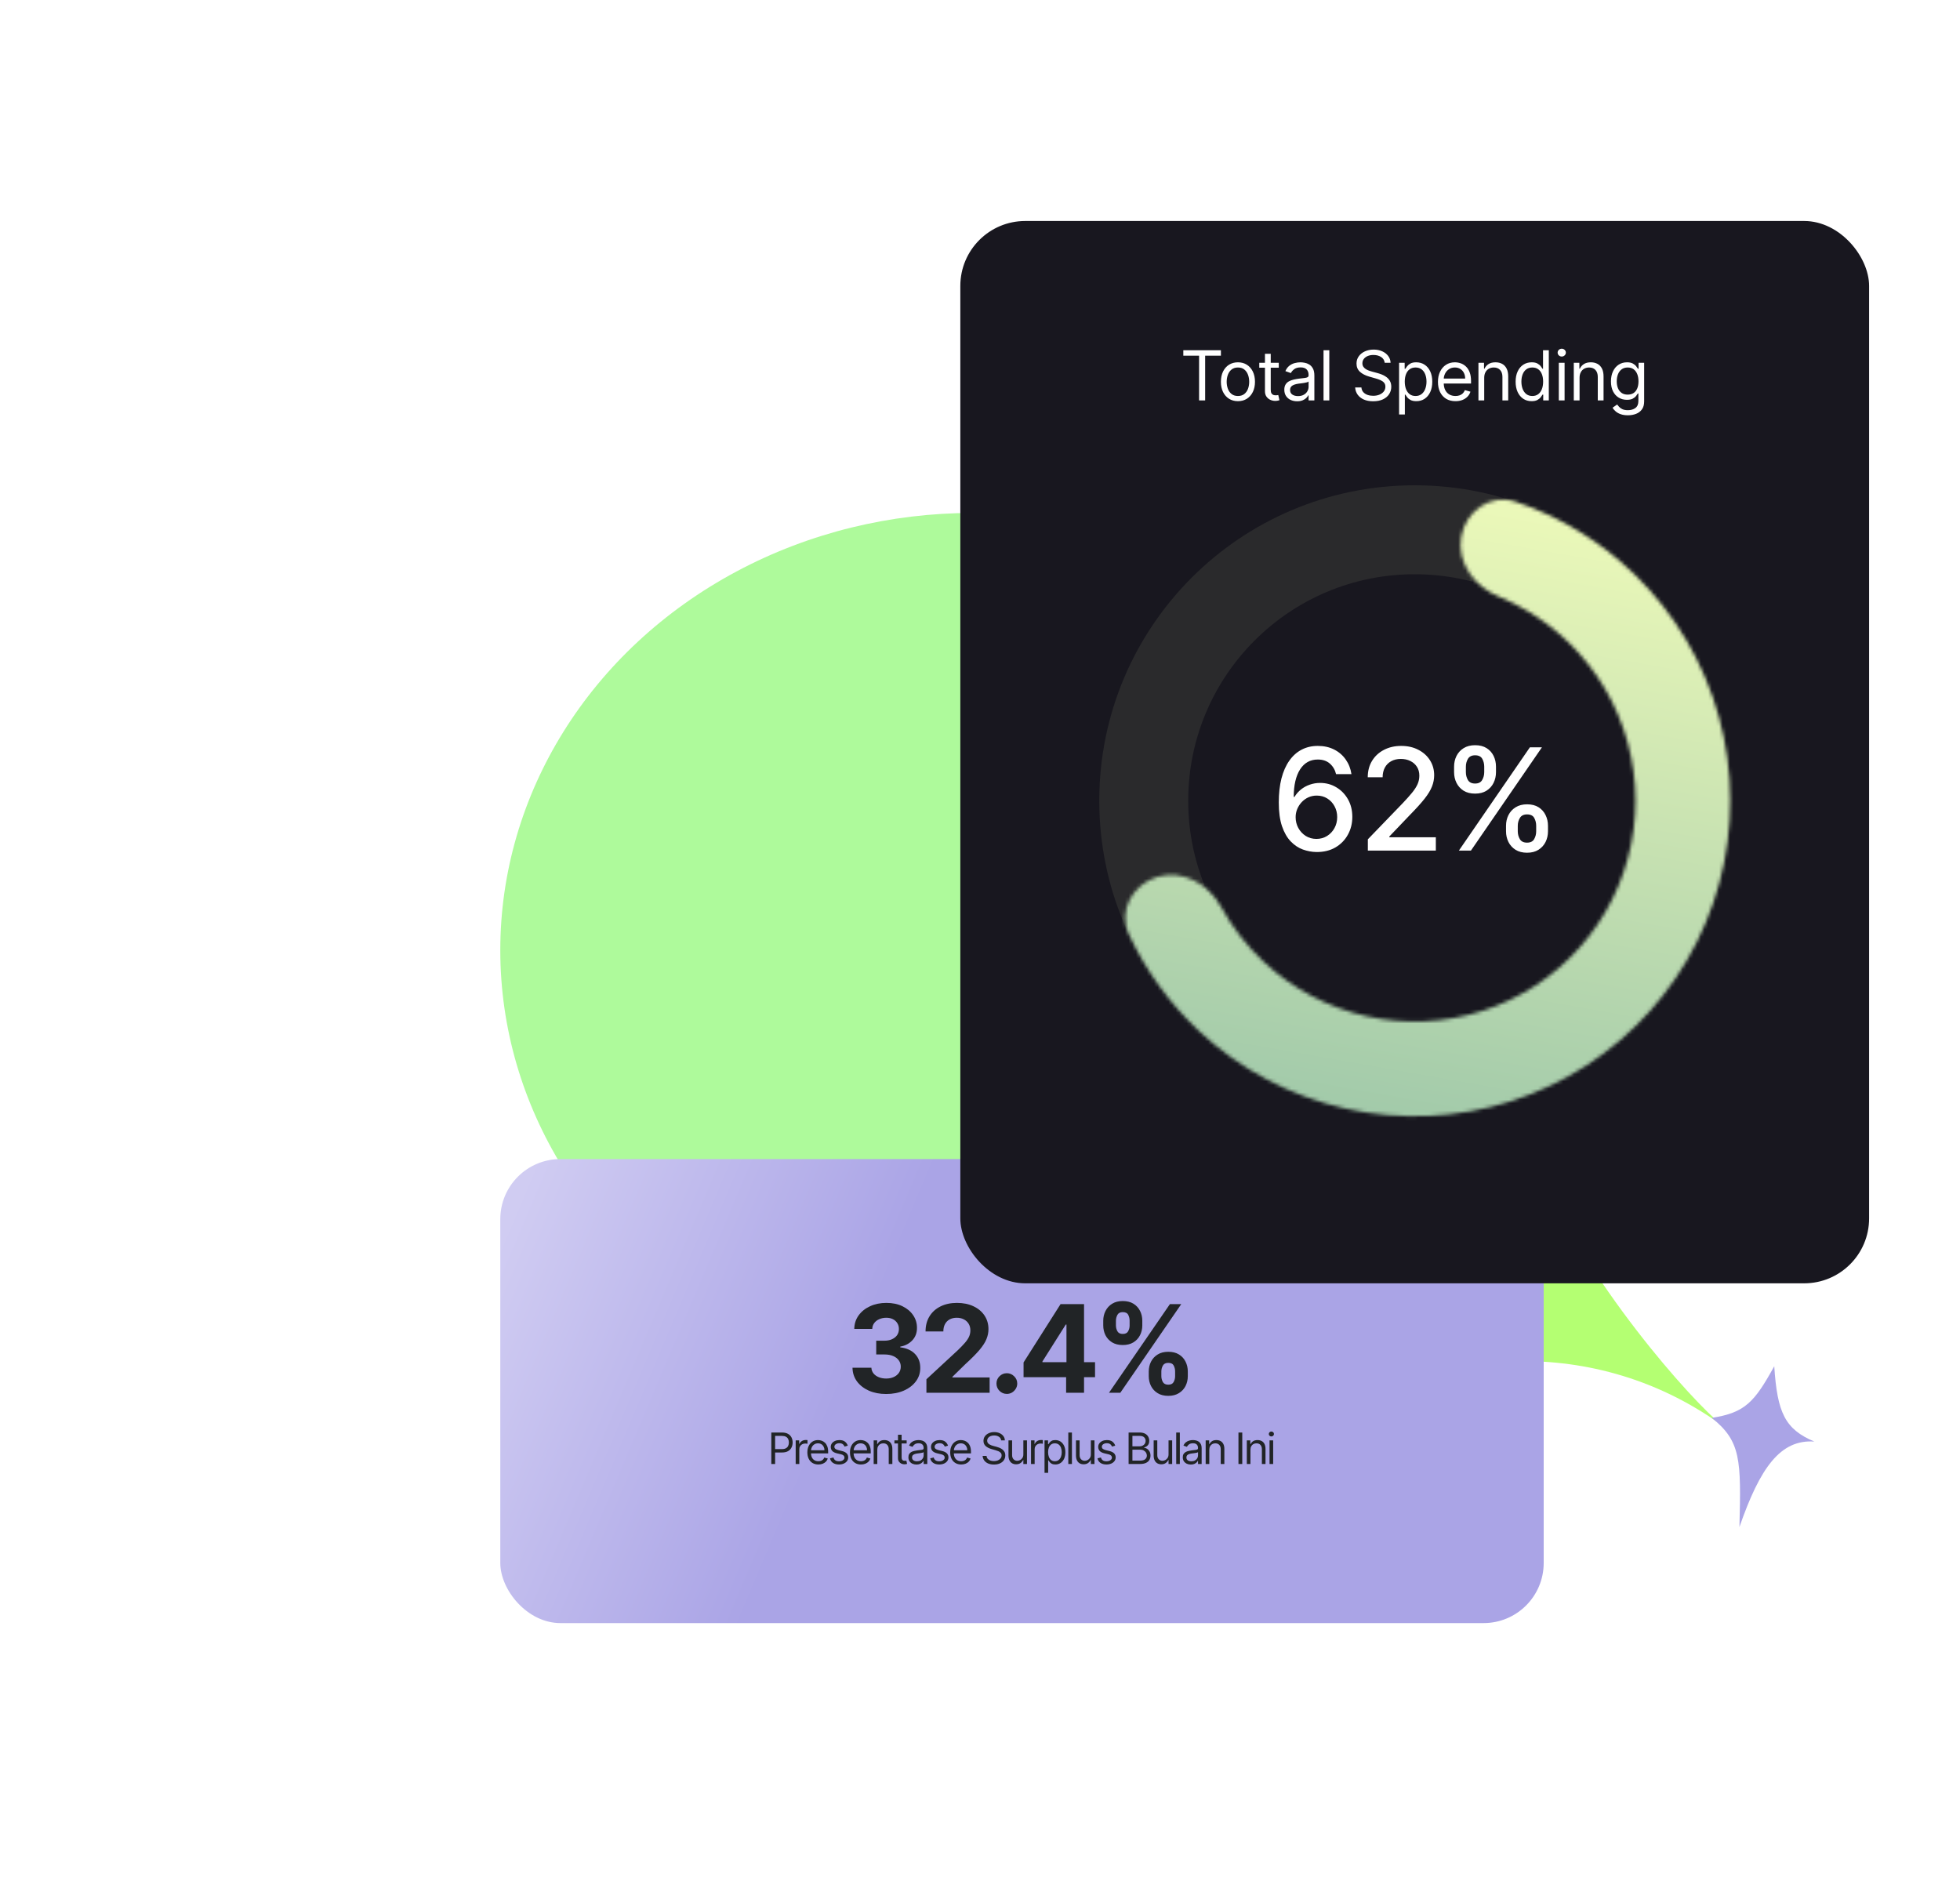 <svg width="541" height="525" viewBox="0 0 541 525" fill="none" xmlns="http://www.w3.org/2000/svg">
<path d="M423.682 320.887C437.755 354.134 466.975 386.667 475.495 393.551C437.145 365.688 391.745 375.77 377.961 388.047C388.562 373.457 430.394 378.959 411.538 358.89C428.197 361.364 427.283 342.134 423.682 320.887C417.17 305.502 413.902 289.963 417.43 276.742C417.694 274.25 418.324 272.304 419.44 271.064C418.615 272.901 417.949 274.797 417.43 276.742C416.404 286.405 420.866 304.263 423.682 320.887Z" fill="#B4FF72"/>
<g filter="url(#filter0_f_2177_1152)">
<ellipse cx="268.419" cy="262.278" rx="130.329" ry="120.694" transform="rotate(180 268.419 262.278)" fill="#AEFA9B"/>
</g>
<rect x="138.09" y="319.926" width="288.001" height="128.074" rx="16.59" fill="url(#paint0_linear_2177_1152)"/>
<path d="M244.593 384.767C242.809 384.767 241.219 384.461 239.825 383.847C238.439 383.226 237.343 382.373 236.538 381.29C235.742 380.198 235.331 378.94 235.308 377.513H240.518C240.55 378.111 240.745 378.637 241.104 379.091C241.47 379.537 241.956 379.884 242.562 380.131C243.167 380.378 243.848 380.501 244.605 380.501C245.394 380.501 246.091 380.362 246.696 380.083C247.302 379.804 247.776 379.418 248.119 378.924C248.461 378.43 248.632 377.86 248.632 377.215C248.632 376.561 248.449 375.984 248.083 375.482C247.724 374.972 247.206 374.574 246.529 374.287C245.86 374 245.063 373.857 244.139 373.857H241.856V370.056H244.139C244.92 370.056 245.609 369.921 246.206 369.65C246.812 369.379 247.282 369.005 247.617 368.527C247.951 368.041 248.119 367.475 248.119 366.83C248.119 366.216 247.971 365.678 247.676 365.216C247.39 364.746 246.983 364.38 246.457 364.117C245.94 363.854 245.334 363.723 244.641 363.723C243.94 363.723 243.299 363.85 242.717 364.105C242.135 364.352 241.669 364.706 241.319 365.169C240.968 365.631 240.781 366.172 240.757 366.794H235.798C235.821 365.384 236.224 364.141 237.005 363.065C237.785 361.99 238.837 361.149 240.16 360.544C241.49 359.93 242.992 359.624 244.665 359.624C246.354 359.624 247.832 359.93 249.099 360.544C250.365 361.157 251.349 361.986 252.05 363.029C252.759 364.065 253.11 365.228 253.102 366.519C253.11 367.889 252.684 369.033 251.823 369.949C250.971 370.865 249.859 371.447 248.489 371.694V371.885C250.29 372.116 251.66 372.741 252.6 373.761C253.548 374.773 254.018 376.04 254.01 377.561C254.018 378.956 253.616 380.194 252.803 381.278C251.999 382.361 250.887 383.214 249.469 383.835C248.051 384.457 246.426 384.767 244.593 384.767ZM255.711 384.433V380.704L264.423 372.638C265.164 371.921 265.785 371.275 266.287 370.702C266.797 370.128 267.183 369.566 267.446 369.017C267.709 368.459 267.84 367.857 267.84 367.212C267.84 366.495 267.677 365.878 267.35 365.36C267.024 364.834 266.578 364.432 266.012 364.153C265.446 363.866 264.805 363.723 264.088 363.723C263.339 363.723 262.686 363.874 262.128 364.177C261.57 364.479 261.14 364.914 260.837 365.479C260.535 366.045 260.383 366.718 260.383 367.499H255.472C255.472 365.898 255.834 364.507 256.559 363.328C257.284 362.149 258.3 361.237 259.607 360.592C260.913 359.946 262.419 359.624 264.124 359.624C265.877 359.624 267.402 359.934 268.701 360.556C270.007 361.169 271.023 362.022 271.748 363.113C272.473 364.205 272.836 365.455 272.836 366.866C272.836 367.79 272.653 368.702 272.286 369.602C271.928 370.503 271.286 371.502 270.362 372.602C269.438 373.693 268.135 375.004 266.454 376.534L262.881 380.035V380.202H273.158V384.433H255.711ZM277.912 384.744C277.124 384.744 276.446 384.465 275.881 383.907C275.323 383.341 275.044 382.664 275.044 381.875C275.044 381.095 275.323 380.425 275.881 379.868C276.446 379.31 277.124 379.031 277.912 379.031C278.677 379.031 279.346 379.31 279.92 379.868C280.494 380.425 280.78 381.095 280.78 381.875C280.78 382.401 280.645 382.883 280.374 383.321C280.111 383.752 279.765 384.098 279.334 384.361C278.904 384.616 278.43 384.744 277.912 384.744ZM282.523 380.131V376.056L292.74 359.958H296.254V365.599H294.174L287.733 375.793V375.984H302.253V380.131H282.523ZM294.27 384.433V378.888L294.366 377.083V359.958H299.218V384.433H294.27ZM317.078 379.844V378.553C317.078 377.573 317.285 376.673 317.7 375.852C318.122 375.024 318.731 374.363 319.528 373.869C320.333 373.367 321.313 373.116 322.468 373.116C323.639 373.116 324.623 373.363 325.42 373.857C326.224 374.351 326.83 375.012 327.236 375.84C327.65 376.661 327.858 377.565 327.858 378.553V379.844C327.858 380.824 327.65 381.728 327.236 382.557C326.822 383.377 326.212 384.035 325.408 384.528C324.603 385.03 323.623 385.281 322.468 385.281C321.297 385.281 320.313 385.03 319.516 384.528C318.719 384.035 318.114 383.377 317.7 382.557C317.285 381.728 317.078 380.824 317.078 379.844ZM320.556 378.553V379.844C320.556 380.41 320.691 380.943 320.962 381.445C321.241 381.947 321.743 382.198 322.468 382.198C323.193 382.198 323.687 381.951 323.95 381.457C324.221 380.963 324.356 380.425 324.356 379.844V378.553C324.356 377.972 324.229 377.43 323.974 376.928C323.719 376.426 323.217 376.175 322.468 376.175C321.751 376.175 321.253 376.426 320.974 376.928C320.695 377.43 320.556 377.972 320.556 378.553ZM304.518 365.838V364.547C304.518 363.559 304.729 362.655 305.151 361.834C305.574 361.006 306.183 360.345 306.98 359.851C307.785 359.357 308.757 359.11 309.896 359.11C311.075 359.11 312.063 359.357 312.86 359.851C313.656 360.345 314.262 361.006 314.676 361.834C315.09 362.655 315.298 363.559 315.298 364.547V365.838C315.298 366.826 315.086 367.73 314.664 368.551C314.25 369.371 313.64 370.028 312.836 370.522C312.039 371.008 311.059 371.251 309.896 371.251C308.733 371.251 307.749 371.004 306.944 370.51C306.147 370.009 305.542 369.351 305.128 368.539C304.721 367.718 304.518 366.818 304.518 365.838ZM308.02 364.547V365.838C308.02 366.419 308.155 366.957 308.426 367.451C308.705 367.945 309.195 368.192 309.896 368.192C310.629 368.192 311.127 367.945 311.39 367.451C311.661 366.957 311.796 366.419 311.796 365.838V364.547C311.796 363.966 311.669 363.424 311.414 362.922C311.159 362.42 310.653 362.169 309.896 362.169C309.187 362.169 308.697 362.424 308.426 362.934C308.155 363.444 308.02 363.981 308.02 364.547ZM306.096 384.433L322.922 359.958H326.053L309.227 384.433H306.096Z" fill="#212426"/>
<path d="M212.896 404.087V395.4H215.832C216.513 395.4 217.07 395.523 217.503 395.769C217.938 396.012 218.261 396.342 218.47 396.757C218.679 397.173 218.784 397.637 218.784 398.149C218.784 398.661 218.679 399.126 218.47 399.544C218.264 399.963 217.944 400.296 217.511 400.545C217.079 400.791 216.524 400.914 215.849 400.914H213.745V399.981H215.815C216.281 399.981 216.656 399.901 216.939 399.739C217.221 399.578 217.427 399.36 217.554 399.086C217.684 398.809 217.749 398.497 217.749 398.149C217.749 397.801 217.684 397.49 217.554 397.216C217.427 396.941 217.22 396.726 216.934 396.571C216.649 396.412 216.27 396.333 215.798 396.333H213.948V404.087H212.896ZM219.626 404.087V397.572H220.593V398.556H220.661C220.78 398.234 220.995 397.972 221.306 397.771C221.617 397.57 221.967 397.47 222.358 397.47C222.431 397.47 222.523 397.471 222.633 397.474C222.744 397.477 222.827 397.481 222.884 397.487V398.505C222.85 398.497 222.772 398.484 222.65 398.467C222.532 398.447 222.406 398.437 222.273 398.437C221.956 398.437 221.673 398.504 221.425 398.637C221.178 398.767 220.983 398.948 220.839 399.179C220.698 399.409 220.627 399.67 220.627 399.964V404.087H219.626ZM225.887 404.223C225.259 404.223 224.718 404.084 224.262 403.807C223.81 403.527 223.461 403.137 223.215 402.636C222.972 402.133 222.85 401.548 222.85 400.88C222.85 400.213 222.972 399.625 223.215 399.116C223.461 398.604 223.803 398.205 224.241 397.92C224.682 397.631 225.197 397.487 225.785 397.487C226.125 397.487 226.46 397.544 226.79 397.657C227.121 397.77 227.423 397.954 227.694 398.208C227.965 398.46 228.182 398.793 228.343 399.209C228.504 399.625 228.585 400.137 228.585 400.745V401.169H223.563V400.304H227.567C227.567 399.936 227.493 399.608 227.346 399.319C227.202 399.031 226.996 398.803 226.727 398.637C226.461 398.47 226.147 398.386 225.785 398.386C225.386 398.386 225.041 398.485 224.75 398.683C224.462 398.878 224.24 399.133 224.084 399.447C223.929 399.761 223.851 400.097 223.851 400.456V401.033C223.851 401.525 223.936 401.942 224.105 402.284C224.278 402.624 224.517 402.883 224.822 403.061C225.128 403.236 225.483 403.324 225.887 403.324C226.15 403.324 226.388 403.287 226.6 403.213C226.815 403.137 227 403.024 227.155 402.874C227.311 402.721 227.431 402.532 227.516 402.306L228.483 402.577C228.381 402.905 228.21 403.194 227.97 403.442C227.729 403.688 227.432 403.881 227.079 404.019C226.725 404.155 226.328 404.223 225.887 404.223ZM234.006 399.031L233.107 399.286C233.05 399.136 232.967 398.99 232.856 398.849C232.749 398.704 232.602 398.586 232.415 398.492C232.229 398.399 231.99 398.352 231.698 398.352C231.3 398.352 230.967 398.444 230.702 398.628C230.439 398.809 230.307 399.039 230.307 399.319C230.307 399.568 230.398 399.765 230.579 399.909C230.76 400.053 231.042 400.173 231.427 400.27L232.394 400.507C232.977 400.649 233.411 400.865 233.696 401.156C233.982 401.445 234.125 401.816 234.125 402.272C234.125 402.645 234.017 402.979 233.802 403.273C233.59 403.567 233.293 403.799 232.911 403.968C232.53 404.138 232.086 404.223 231.58 404.223C230.915 404.223 230.365 404.079 229.93 403.79C229.494 403.502 229.218 403.08 229.102 402.526L230.053 402.289C230.143 402.639 230.314 402.902 230.566 403.078C230.82 403.253 231.153 403.341 231.563 403.341C232.029 403.341 232.4 403.242 232.674 403.044C232.951 402.843 233.09 402.603 233.09 402.323C233.09 402.096 233.01 401.907 232.852 401.754C232.694 401.599 232.451 401.483 232.123 401.406L231.037 401.152C230.44 401.01 230.002 400.791 229.722 400.494C229.445 400.195 229.306 399.82 229.306 399.37C229.306 399.003 229.409 398.678 229.616 398.395C229.825 398.112 230.109 397.89 230.468 397.729C230.83 397.568 231.24 397.487 231.698 397.487C232.343 397.487 232.849 397.628 233.217 397.911C233.587 398.194 233.85 398.567 234.006 399.031ZM237.647 404.223C237.019 404.223 236.477 404.084 236.022 403.807C235.569 403.527 235.22 403.137 234.974 402.636C234.731 402.133 234.609 401.548 234.609 400.88C234.609 400.213 234.731 399.625 234.974 399.116C235.22 398.604 235.562 398.205 236.001 397.92C236.442 397.631 236.957 397.487 237.545 397.487C237.884 397.487 238.219 397.544 238.55 397.657C238.881 397.77 239.182 397.954 239.453 398.208C239.725 398.46 239.941 398.793 240.102 399.209C240.264 399.625 240.344 400.137 240.344 400.745V401.169H235.322V400.304H239.326C239.326 399.936 239.253 399.608 239.106 399.319C238.961 399.031 238.755 398.803 238.486 398.637C238.221 398.47 237.907 398.386 237.545 398.386C237.146 398.386 236.801 398.485 236.51 398.683C236.221 398.878 235.999 399.133 235.844 399.447C235.688 399.761 235.61 400.097 235.61 400.456V401.033C235.61 401.525 235.695 401.942 235.865 402.284C236.037 402.624 236.276 402.883 236.582 403.061C236.887 403.236 237.242 403.324 237.647 403.324C237.91 403.324 238.147 403.287 238.359 403.213C238.574 403.137 238.759 403.024 238.915 402.874C239.07 402.721 239.191 402.532 239.275 402.306L240.242 402.577C240.141 402.905 239.97 403.194 239.729 403.442C239.489 403.688 239.192 403.881 238.838 404.019C238.485 404.155 238.088 404.223 237.647 404.223ZM242.151 400.168V404.087H241.15V397.572H242.117V398.59H242.202C242.355 398.259 242.587 397.993 242.898 397.792C243.209 397.589 243.611 397.487 244.103 397.487C244.544 397.487 244.93 397.577 245.261 397.758C245.591 397.937 245.849 398.208 246.033 398.573C246.216 398.935 246.308 399.393 246.308 399.947V404.087H245.307V400.015C245.307 399.503 245.174 399.105 244.909 398.819C244.643 398.53 244.278 398.386 243.814 398.386C243.495 398.386 243.209 398.456 242.957 398.594C242.708 398.733 242.512 398.935 242.368 399.201C242.224 399.466 242.151 399.789 242.151 400.168ZM250.254 397.572V398.42H246.878V397.572H250.254ZM247.862 396.011H248.863V402.221C248.863 402.504 248.904 402.716 248.986 402.857C249.071 402.996 249.178 403.089 249.308 403.137C249.441 403.182 249.581 403.205 249.728 403.205C249.839 403.205 249.929 403.199 250 403.188C250.071 403.174 250.127 403.162 250.17 403.154L250.373 404.053C250.305 404.079 250.211 404.104 250.089 404.13C249.967 404.158 249.813 404.172 249.627 404.172C249.344 404.172 249.067 404.111 248.795 403.99C248.527 403.868 248.303 403.683 248.125 403.434C247.95 403.185 247.862 402.871 247.862 402.492V396.011ZM252.961 404.24C252.548 404.24 252.173 404.162 251.837 404.007C251.5 403.848 251.233 403.621 251.035 403.324C250.837 403.024 250.738 402.662 250.738 402.238C250.738 401.864 250.812 401.562 250.959 401.33C251.106 401.095 251.302 400.912 251.548 400.779C251.794 400.646 252.066 400.547 252.363 400.482C252.662 400.414 252.964 400.36 253.266 400.32C253.662 400.27 253.983 400.231 254.229 400.206C254.478 400.178 254.659 400.131 254.772 400.066C254.888 400.001 254.946 399.888 254.946 399.727V399.693C254.946 399.274 254.831 398.949 254.602 398.717C254.376 398.485 254.033 398.369 253.572 398.369C253.094 398.369 252.719 398.474 252.448 398.683C252.176 398.892 251.985 399.116 251.875 399.353L250.925 399.014C251.094 398.618 251.321 398.31 251.603 398.089C251.889 397.866 252.2 397.71 252.537 397.623C252.876 397.532 253.21 397.487 253.538 397.487C253.747 397.487 253.987 397.512 254.259 397.563C254.533 397.611 254.797 397.712 255.052 397.865C255.309 398.017 255.523 398.248 255.692 398.556C255.862 398.864 255.947 399.277 255.947 399.795V404.087H254.946V403.205H254.895C254.827 403.346 254.714 403.498 254.556 403.659C254.397 403.82 254.187 403.957 253.924 404.07C253.661 404.183 253.34 404.24 252.961 404.24ZM253.113 403.341C253.509 403.341 253.843 403.263 254.115 403.107C254.389 402.952 254.595 402.751 254.734 402.505C254.875 402.259 254.946 402 254.946 401.729V400.813C254.903 400.863 254.81 400.91 254.666 400.953C254.525 400.992 254.361 401.027 254.174 401.059C253.99 401.087 253.811 401.112 253.635 401.135C253.463 401.155 253.323 401.172 253.215 401.186C252.955 401.22 252.712 401.275 252.486 401.351C252.262 401.425 252.081 401.536 251.943 401.686C251.807 401.833 251.739 402.034 251.739 402.289C251.739 402.636 251.868 402.899 252.125 403.078C252.385 403.253 252.715 403.341 253.113 403.341ZM261.672 399.031L260.773 399.286C260.717 399.136 260.633 398.99 260.523 398.849C260.415 398.704 260.268 398.586 260.082 398.492C259.895 398.399 259.656 398.352 259.365 398.352C258.966 398.352 258.634 398.444 258.368 398.628C258.105 398.809 257.974 399.039 257.974 399.319C257.974 399.568 258.064 399.765 258.245 399.909C258.426 400.053 258.709 400.173 259.093 400.27L260.061 400.507C260.643 400.649 261.077 400.865 261.363 401.156C261.648 401.445 261.791 401.816 261.791 402.272C261.791 402.645 261.684 402.979 261.469 403.273C261.257 403.567 260.96 403.799 260.578 403.968C260.196 404.138 259.752 404.223 259.246 404.223C258.582 404.223 258.032 404.079 257.596 403.79C257.161 403.502 256.885 403.08 256.769 402.526L257.719 402.289C257.81 402.639 257.981 402.902 258.232 403.078C258.487 403.253 258.819 403.341 259.229 403.341C259.696 403.341 260.066 403.242 260.341 403.044C260.618 402.843 260.756 402.603 260.756 402.323C260.756 402.096 260.677 401.907 260.519 401.754C260.36 401.599 260.117 401.483 259.789 401.406L258.703 401.152C258.107 401.01 257.668 400.791 257.388 400.494C257.111 400.195 256.973 399.82 256.973 399.37C256.973 399.003 257.076 398.678 257.282 398.395C257.491 398.112 257.776 397.89 258.135 397.729C258.497 397.568 258.907 397.487 259.365 397.487C260.01 397.487 260.516 397.628 260.883 397.911C261.254 398.194 261.517 398.567 261.672 399.031ZM265.313 404.223C264.685 404.223 264.144 404.084 263.688 403.807C263.236 403.527 262.887 403.137 262.641 402.636C262.398 402.133 262.276 401.548 262.276 400.88C262.276 400.213 262.398 399.625 262.641 399.116C262.887 398.604 263.229 398.205 263.667 397.92C264.108 397.631 264.623 397.487 265.211 397.487C265.551 397.487 265.886 397.544 266.217 397.657C266.547 397.77 266.849 397.954 267.12 398.208C267.392 398.46 267.608 398.793 267.769 399.209C267.93 399.625 268.011 400.137 268.011 400.745V401.169H262.989V400.304H266.993C266.993 399.936 266.919 399.608 266.772 399.319C266.628 399.031 266.422 398.803 266.153 398.637C265.887 398.47 265.573 398.386 265.211 398.386C264.813 398.386 264.468 398.485 264.176 398.683C263.888 398.878 263.666 399.133 263.51 399.447C263.355 399.761 263.277 400.097 263.277 400.456V401.033C263.277 401.525 263.362 401.942 263.532 402.284C263.704 402.624 263.943 402.883 264.248 403.061C264.554 403.236 264.909 403.324 265.313 403.324C265.576 403.324 265.814 403.287 266.026 403.213C266.241 403.137 266.426 403.024 266.581 402.874C266.737 402.721 266.857 402.532 266.942 402.306L267.909 402.577C267.807 402.905 267.636 403.194 267.396 403.442C267.155 403.688 266.858 403.881 266.505 404.019C266.152 404.155 265.754 404.223 265.313 404.223ZM276.346 397.572C276.295 397.142 276.089 396.808 275.727 396.571C275.365 396.333 274.921 396.214 274.395 396.214C274.01 396.214 273.674 396.277 273.385 396.401C273.1 396.526 272.876 396.697 272.715 396.914C272.557 397.132 272.478 397.38 272.478 397.657C272.478 397.889 272.533 398.088 272.643 398.255C272.756 398.419 272.9 398.556 273.076 398.666C273.251 398.774 273.435 398.863 273.627 398.933C273.82 399.001 273.996 399.056 274.157 399.099L275.04 399.336C275.266 399.396 275.518 399.478 275.795 399.582C276.075 399.687 276.342 399.83 276.596 400.011C276.854 400.189 277.066 400.418 277.233 400.698C277.4 400.978 277.483 401.322 277.483 401.729C277.483 402.198 277.36 402.622 277.114 403.001C276.871 403.38 276.514 403.681 276.045 403.905C275.578 404.128 275.011 404.24 274.344 404.24C273.722 404.24 273.183 404.139 272.728 403.939C272.276 403.738 271.919 403.458 271.659 403.099C271.402 402.74 271.256 402.323 271.222 401.848H272.308C272.336 402.176 272.447 402.447 272.639 402.662C272.834 402.874 273.08 403.032 273.377 403.137C273.677 403.239 273.999 403.29 274.344 403.29C274.746 403.29 275.106 403.225 275.426 403.095C275.745 402.962 275.998 402.778 276.185 402.543C276.372 402.306 276.465 402.028 276.465 401.712C276.465 401.423 276.384 401.189 276.223 401.008C276.062 400.827 275.85 400.68 275.587 400.567C275.324 400.453 275.04 400.354 274.734 400.27L273.665 399.964C272.987 399.769 272.449 399.491 272.054 399.129C271.658 398.767 271.46 398.293 271.46 397.708C271.46 397.221 271.591 396.797 271.854 396.435C272.12 396.07 272.476 395.787 272.923 395.587C273.373 395.383 273.875 395.281 274.429 395.281C274.989 395.281 275.487 395.382 275.922 395.582C276.357 395.78 276.702 396.052 276.957 396.397C277.214 396.742 277.35 397.134 277.364 397.572H276.346ZM282.466 401.423V397.572H283.467V404.087H282.466V402.984H282.398C282.246 403.315 282.008 403.597 281.686 403.828C281.363 404.057 280.956 404.172 280.464 404.172C280.057 404.172 279.695 404.083 279.378 403.905C279.061 403.724 278.813 403.452 278.632 403.09C278.451 402.726 278.36 402.266 278.36 401.712V397.572H279.361V401.644C279.361 402.119 279.494 402.498 279.76 402.781C280.029 403.063 280.371 403.205 280.786 403.205C281.035 403.205 281.288 403.141 281.546 403.014C281.806 402.887 282.024 402.692 282.199 402.429C282.377 402.166 282.466 401.831 282.466 401.423ZM284.584 404.087V397.572H285.551V398.556H285.619C285.738 398.234 285.953 397.972 286.264 397.771C286.575 397.57 286.925 397.47 287.316 397.47C287.389 397.47 287.481 397.471 287.591 397.474C287.702 397.477 287.785 397.481 287.842 397.487V398.505C287.808 398.497 287.73 398.484 287.608 398.467C287.49 398.447 287.364 398.437 287.231 398.437C286.914 398.437 286.631 398.504 286.382 398.637C286.136 398.767 285.941 398.948 285.797 399.179C285.656 399.409 285.585 399.67 285.585 399.964V404.087H284.584ZM288.312 406.53V397.572H289.279V398.607H289.397C289.471 398.494 289.573 398.349 289.703 398.174C289.836 397.996 290.025 397.838 290.271 397.699C290.52 397.558 290.857 397.487 291.281 397.487C291.829 397.487 292.313 397.624 292.731 397.898C293.15 398.173 293.477 398.562 293.711 399.065C293.946 399.568 294.063 400.162 294.063 400.846C294.063 401.536 293.946 402.135 293.711 402.641C293.477 403.144 293.151 403.534 292.736 403.811C292.32 404.086 291.841 404.223 291.298 404.223C290.879 404.223 290.544 404.154 290.292 404.015C290.041 403.874 289.847 403.714 289.711 403.536C289.576 403.355 289.471 403.205 289.397 403.086H289.313V406.53H288.312ZM289.296 400.829C289.296 401.322 289.368 401.756 289.512 402.132C289.656 402.505 289.867 402.798 290.144 403.01C290.421 403.219 290.76 403.324 291.162 403.324C291.581 403.324 291.93 403.213 292.21 402.993C292.493 402.769 292.705 402.47 292.846 402.094C292.99 401.715 293.062 401.293 293.062 400.829C293.062 400.371 292.992 399.959 292.85 399.591C292.712 399.22 292.501 398.928 292.218 398.713C291.938 398.495 291.586 398.386 291.162 398.386C290.755 398.386 290.413 398.489 290.136 398.696C289.858 398.9 289.649 399.185 289.508 399.553C289.366 399.918 289.296 400.343 289.296 400.829ZM295.875 395.4V404.087H294.874V395.4H295.875ZM301.098 401.423V397.572H302.099V404.087H301.098V402.984H301.03C300.877 403.315 300.639 403.597 300.317 403.828C299.995 404.057 299.588 404.172 299.095 404.172C298.688 404.172 298.326 404.083 298.01 403.905C297.693 403.724 297.444 403.452 297.263 403.09C297.082 402.726 296.992 402.266 296.992 401.712V397.572H297.993V401.644C297.993 402.119 298.126 402.498 298.391 402.781C298.66 403.063 299.002 403.205 299.418 403.205C299.667 403.205 299.92 403.141 300.177 403.014C300.437 402.887 300.655 402.692 300.83 402.429C301.009 402.166 301.098 401.831 301.098 401.423ZM307.83 399.031L306.931 399.286C306.875 399.136 306.791 398.99 306.681 398.849C306.574 398.704 306.426 398.586 306.24 398.492C306.053 398.399 305.814 398.352 305.523 398.352C305.124 398.352 304.792 398.444 304.526 398.628C304.263 398.809 304.132 399.039 304.132 399.319C304.132 399.568 304.222 399.765 304.403 399.909C304.584 400.053 304.867 400.173 305.251 400.27L306.219 400.507C306.801 400.649 307.235 400.865 307.521 401.156C307.806 401.445 307.949 401.816 307.949 402.272C307.949 402.645 307.842 402.979 307.627 403.273C307.415 403.567 307.118 403.799 306.736 403.968C306.354 404.138 305.91 404.223 305.404 404.223C304.74 404.223 304.19 404.079 303.754 403.79C303.319 403.502 303.043 403.08 302.927 402.526L303.877 402.289C303.968 402.639 304.139 402.902 304.39 403.078C304.645 403.253 304.977 403.341 305.387 403.341C305.854 403.341 306.224 403.242 306.499 403.044C306.776 402.843 306.914 402.603 306.914 402.323C306.914 402.096 306.835 401.907 306.677 401.754C306.518 401.599 306.275 401.483 305.947 401.406L304.861 401.152C304.265 401.01 303.826 400.791 303.546 400.494C303.269 400.195 303.131 399.82 303.131 399.37C303.131 399.003 303.234 398.678 303.44 398.395C303.65 398.112 303.934 397.89 304.293 397.729C304.655 397.568 305.065 397.487 305.523 397.487C306.168 397.487 306.674 397.628 307.042 397.911C307.412 398.194 307.675 398.567 307.83 399.031ZM311.518 404.087V395.4H314.555C315.16 395.4 315.659 395.505 316.052 395.714C316.445 395.92 316.738 396.199 316.93 396.55C317.123 396.897 317.219 397.283 317.219 397.708C317.219 398.081 317.152 398.389 317.019 398.632C316.889 398.875 316.717 399.068 316.502 399.209C316.29 399.351 316.059 399.455 315.811 399.523V399.608C316.076 399.625 316.344 399.718 316.612 399.888C316.881 400.058 317.106 400.301 317.287 400.617C317.468 400.934 317.558 401.322 317.558 401.78C317.558 402.215 317.459 402.607 317.261 402.955C317.063 403.302 316.751 403.578 316.324 403.782C315.897 403.985 315.341 404.087 314.657 404.087H311.518ZM312.57 403.154H314.657C315.344 403.154 315.832 403.021 316.12 402.755C316.412 402.487 316.557 402.161 316.557 401.78C316.557 401.486 316.482 401.214 316.332 400.965C316.182 400.714 315.969 400.513 315.692 400.363C315.415 400.21 315.087 400.134 314.708 400.134H312.57V403.154ZM312.57 399.218H314.521C314.838 399.218 315.123 399.155 315.378 399.031C315.635 398.907 315.839 398.731 315.989 398.505C316.141 398.279 316.218 398.013 316.218 397.708C316.218 397.326 316.085 397.002 315.819 396.736C315.553 396.468 315.132 396.333 314.555 396.333H312.57V399.218ZM322.54 401.423V397.572H323.541V404.087H322.54V402.984H322.472C322.32 403.315 322.082 403.597 321.76 403.828C321.437 404.057 321.03 404.172 320.538 404.172C320.131 404.172 319.769 404.083 319.452 403.905C319.136 403.724 318.887 403.452 318.706 403.09C318.525 402.726 318.434 402.266 318.434 401.712V397.572H319.435V401.644C319.435 402.119 319.568 402.498 319.834 402.781C320.103 403.063 320.445 403.205 320.861 403.205C321.109 403.205 321.362 403.141 321.62 403.014C321.88 402.887 322.098 402.692 322.273 402.429C322.451 402.166 322.54 401.831 322.54 401.423ZM325.659 395.4V404.087H324.658V395.4H325.659ZM328.693 404.24C328.28 404.24 327.906 404.162 327.569 404.007C327.233 403.848 326.965 403.621 326.768 403.324C326.57 403.024 326.471 402.662 326.471 402.238C326.471 401.864 326.544 401.562 326.691 401.33C326.838 401.095 327.035 400.912 327.281 400.779C327.527 400.646 327.798 400.547 328.095 400.482C328.395 400.414 328.696 400.36 328.999 400.32C329.395 400.27 329.716 400.231 329.962 400.206C330.21 400.178 330.391 400.131 330.504 400.066C330.62 400.001 330.678 399.888 330.678 399.727V399.693C330.678 399.274 330.564 398.949 330.335 398.717C330.109 398.485 329.765 398.369 329.304 398.369C328.826 398.369 328.451 398.474 328.18 398.683C327.909 398.892 327.718 399.116 327.607 399.353L326.657 399.014C326.827 398.618 327.053 398.31 327.336 398.089C327.622 397.866 327.933 397.71 328.269 397.623C328.608 397.532 328.942 397.487 329.27 397.487C329.479 397.487 329.72 397.512 329.991 397.563C330.266 397.611 330.53 397.712 330.784 397.865C331.042 398.017 331.255 398.248 331.425 398.556C331.595 398.864 331.679 399.277 331.679 399.795V404.087H330.678V403.205H330.628C330.56 403.346 330.447 403.498 330.288 403.659C330.13 403.82 329.919 403.957 329.656 404.07C329.393 404.183 329.072 404.24 328.693 404.24ZM328.846 403.341C329.242 403.341 329.576 403.263 329.847 403.107C330.121 402.952 330.328 402.751 330.466 402.505C330.608 402.259 330.678 402 330.678 401.729V400.813C330.636 400.863 330.543 400.91 330.398 400.953C330.257 400.992 330.093 401.027 329.906 401.059C329.723 401.087 329.543 401.112 329.368 401.135C329.195 401.155 329.055 401.172 328.948 401.186C328.688 401.22 328.444 401.275 328.218 401.351C327.995 401.425 327.814 401.536 327.675 401.686C327.54 401.833 327.472 402.034 327.472 402.289C327.472 402.636 327.6 402.899 327.858 403.078C328.118 403.253 328.447 403.341 328.846 403.341ZM333.791 400.168V404.087H332.79V397.572H333.757V398.59H333.842C333.995 398.259 334.226 397.993 334.538 397.792C334.849 397.589 335.25 397.487 335.742 397.487C336.183 397.487 336.569 397.577 336.9 397.758C337.231 397.937 337.488 398.208 337.672 398.573C337.856 398.935 337.948 399.393 337.948 399.947V404.087H336.947V400.015C336.947 399.503 336.814 399.105 336.548 398.819C336.282 398.53 335.917 398.386 335.454 398.386C335.134 398.386 334.849 398.456 334.597 398.594C334.348 398.733 334.152 398.935 334.007 399.201C333.863 399.466 333.791 399.789 333.791 400.168ZM342.891 395.4V404.087H341.839V395.4H342.891ZM345.149 400.168V404.087H344.148V397.572H345.115V398.59H345.2C345.352 398.259 345.584 397.993 345.895 397.792C346.206 397.589 346.608 397.487 347.1 397.487C347.541 397.487 347.927 397.577 348.258 397.758C348.589 397.937 348.846 398.208 349.03 398.573C349.214 398.935 349.306 399.393 349.306 399.947V404.087H348.305V400.015C348.305 399.503 348.172 399.105 347.906 398.819C347.64 398.53 347.275 398.386 346.811 398.386C346.492 398.386 346.206 398.456 345.955 398.594C345.706 398.733 345.509 398.935 345.365 399.201C345.221 399.466 345.149 399.789 345.149 400.168ZM350.418 404.087V397.572H351.419V404.087H350.418ZM350.927 396.486C350.732 396.486 350.564 396.42 350.422 396.287C350.284 396.154 350.215 395.994 350.215 395.807C350.215 395.621 350.284 395.461 350.422 395.328C350.564 395.195 350.732 395.129 350.927 395.129C351.122 395.129 351.289 395.195 351.428 395.328C351.569 395.461 351.64 395.621 351.64 395.807C351.64 395.994 351.569 396.154 351.428 396.287C351.289 396.42 351.122 396.486 350.927 396.486Z" fill="#212426"/>
<rect x="265.07" y="61" width="250.84" height="293.218" rx="17.917" fill="#18171F"/>
<path d="M326.62 98.167V96.68H336.997V98.167H332.646V110.516H330.971V98.167H326.62ZM341.697 110.732C340.76 110.732 339.938 110.509 339.231 110.063C338.528 109.618 337.979 108.994 337.582 108.192C337.191 107.39 336.995 106.454 336.995 105.382C336.995 104.301 337.191 103.357 337.582 102.551C337.979 101.745 338.528 101.119 339.231 100.673C339.938 100.227 340.76 100.004 341.697 100.004C342.633 100.004 343.453 100.227 344.156 100.673C344.863 101.119 345.412 101.745 345.804 102.551C346.2 103.357 346.399 104.301 346.399 105.382C346.399 106.454 346.2 107.39 345.804 108.192C345.412 108.994 344.863 109.618 344.156 110.063C343.453 110.509 342.633 110.732 341.697 110.732ZM341.697 109.3C342.408 109.3 342.994 109.118 343.453 108.753C343.912 108.388 344.253 107.908 344.473 107.314C344.694 106.719 344.804 106.075 344.804 105.382C344.804 104.688 344.694 104.042 344.473 103.443C344.253 102.844 343.912 102.36 343.453 101.99C342.994 101.621 342.408 101.436 341.697 101.436C340.985 101.436 340.4 101.621 339.94 101.99C339.481 102.36 339.141 102.844 338.92 103.443C338.699 104.042 338.589 104.688 338.589 105.382C338.589 106.075 338.699 106.719 338.92 107.314C339.141 107.908 339.481 108.388 339.94 108.753C340.4 109.118 340.985 109.3 341.697 109.3ZM352.965 100.139V101.491H347.587V100.139H352.965ZM349.154 97.653H350.749V107.544C350.749 107.994 350.814 108.332 350.945 108.557C351.08 108.778 351.251 108.926 351.458 109.003C351.67 109.075 351.893 109.111 352.127 109.111C352.303 109.111 352.447 109.102 352.559 109.084C352.672 109.061 352.762 109.043 352.829 109.03L353.154 110.462C353.046 110.503 352.895 110.543 352.701 110.584C352.507 110.629 352.262 110.651 351.965 110.651C351.514 110.651 351.073 110.554 350.641 110.361C350.213 110.167 349.857 109.872 349.573 109.476C349.294 109.079 349.154 108.579 349.154 107.976V97.653ZM358.036 110.759C357.378 110.759 356.782 110.635 356.246 110.388C355.71 110.136 355.284 109.773 354.969 109.3C354.654 108.823 354.496 108.246 354.496 107.571C354.496 106.976 354.613 106.494 354.847 106.125C355.081 105.751 355.394 105.458 355.786 105.247C356.178 105.035 356.611 104.877 357.083 104.774C357.561 104.666 358.04 104.58 358.522 104.517C359.153 104.436 359.664 104.375 360.056 104.335C360.452 104.29 360.74 104.215 360.921 104.112C361.105 104.008 361.198 103.828 361.198 103.571V103.517C361.198 102.851 361.015 102.333 360.65 101.963C360.29 101.594 359.743 101.409 359.009 101.409C358.248 101.409 357.651 101.576 357.219 101.909C356.786 102.243 356.482 102.598 356.306 102.977L354.793 102.436C355.063 101.806 355.424 101.315 355.874 100.964C356.329 100.608 356.824 100.36 357.36 100.22C357.901 100.076 358.432 100.004 358.955 100.004C359.288 100.004 359.671 100.045 360.103 100.126C360.54 100.202 360.961 100.362 361.366 100.606C361.776 100.849 362.116 101.216 362.387 101.707C362.657 102.198 362.792 102.855 362.792 103.679V110.516H361.198V109.111H361.117C361.008 109.336 360.828 109.577 360.576 109.834C360.324 110.091 359.988 110.309 359.569 110.489C359.151 110.669 358.639 110.759 358.036 110.759ZM358.279 109.327C358.91 109.327 359.441 109.203 359.873 108.956C360.31 108.708 360.639 108.388 360.86 107.996C361.085 107.604 361.198 107.192 361.198 106.76V105.301C361.13 105.382 360.981 105.456 360.752 105.524C360.527 105.587 360.265 105.643 359.968 105.693C359.675 105.738 359.389 105.778 359.11 105.814C358.835 105.846 358.612 105.873 358.441 105.895C358.027 105.949 357.64 106.037 357.279 106.159C356.924 106.276 356.635 106.454 356.415 106.692C356.198 106.927 356.09 107.246 356.09 107.652C356.09 108.206 356.295 108.625 356.705 108.908C357.119 109.187 357.644 109.327 358.279 109.327ZM366.916 96.68V110.516H365.321V96.68H366.916ZM382.208 100.139C382.127 99.455 381.798 98.923 381.222 98.545C380.645 98.167 379.938 97.978 379.1 97.978C378.488 97.978 377.952 98.077 377.493 98.275C377.038 98.473 376.682 98.746 376.425 99.092C376.173 99.439 376.047 99.833 376.047 100.275C376.047 100.644 376.135 100.961 376.31 101.227C376.49 101.488 376.72 101.707 376.999 101.882C377.279 102.054 377.571 102.195 377.878 102.308C378.184 102.416 378.465 102.504 378.722 102.571L380.127 102.95C380.488 103.044 380.888 103.175 381.33 103.342C381.776 103.508 382.201 103.736 382.607 104.024C383.016 104.308 383.354 104.672 383.62 105.118C383.886 105.564 384.019 106.111 384.019 106.76C384.019 107.508 383.823 108.183 383.431 108.787C383.043 109.39 382.476 109.87 381.728 110.226C380.985 110.581 380.082 110.759 379.019 110.759C378.028 110.759 377.171 110.599 376.445 110.28C375.725 109.96 375.157 109.514 374.743 108.942C374.333 108.37 374.101 107.706 374.047 106.949H375.777C375.822 107.472 375.997 107.904 376.304 108.246C376.614 108.584 377.006 108.836 377.479 109.003C377.956 109.165 378.47 109.246 379.019 109.246C379.659 109.246 380.233 109.142 380.742 108.935C381.251 108.724 381.654 108.431 381.951 108.057C382.249 107.679 382.397 107.237 382.397 106.733C382.397 106.274 382.269 105.9 382.012 105.611C381.755 105.323 381.418 105.089 380.999 104.909C380.58 104.729 380.127 104.571 379.641 104.436L377.938 103.95C376.858 103.639 376.002 103.195 375.371 102.619C374.741 102.042 374.425 101.288 374.425 100.356C374.425 99.581 374.635 98.905 375.054 98.329C375.477 97.748 376.045 97.297 376.756 96.978C377.472 96.653 378.272 96.491 379.154 96.491C380.046 96.491 380.839 96.651 381.532 96.971C382.226 97.286 382.775 97.719 383.181 98.268C383.591 98.817 383.807 99.441 383.829 100.139H382.208ZM386.176 114.407V100.139H387.717V101.788H387.906C388.023 101.608 388.185 101.378 388.392 101.099C388.604 100.815 388.906 100.563 389.298 100.342C389.694 100.117 390.23 100.004 390.905 100.004C391.779 100.004 392.549 100.223 393.216 100.66C393.882 101.096 394.403 101.716 394.776 102.517C395.15 103.319 395.337 104.265 395.337 105.355C395.337 106.454 395.15 107.406 394.776 108.212C394.403 109.014 393.885 109.636 393.223 110.077C392.561 110.514 391.797 110.732 390.932 110.732C390.266 110.732 389.732 110.622 389.331 110.401C388.931 110.176 388.622 109.922 388.406 109.638C388.19 109.35 388.023 109.111 387.906 108.922H387.771V114.407H386.176ZM387.744 105.328C387.744 106.111 387.859 106.803 388.088 107.402C388.318 107.996 388.654 108.462 389.095 108.8C389.536 109.133 390.077 109.3 390.716 109.3C391.383 109.3 391.939 109.124 392.385 108.773C392.835 108.417 393.173 107.94 393.398 107.341C393.628 106.737 393.743 106.066 393.743 105.328C393.743 104.598 393.63 103.941 393.405 103.355C393.184 102.765 392.849 102.299 392.398 101.957C391.953 101.61 391.392 101.436 390.716 101.436C390.068 101.436 389.523 101.601 389.081 101.93C388.64 102.254 388.307 102.709 388.082 103.294C387.856 103.875 387.744 104.553 387.744 105.328ZM401.739 110.732C400.74 110.732 399.877 110.512 399.152 110.07C398.431 109.624 397.875 109.003 397.483 108.206C397.096 107.404 396.902 106.472 396.902 105.409C396.902 104.346 397.096 103.409 397.483 102.598C397.875 101.783 398.42 101.148 399.118 100.693C399.821 100.234 400.64 100.004 401.577 100.004C402.118 100.004 402.651 100.094 403.178 100.275C403.705 100.455 404.185 100.747 404.617 101.153C405.05 101.554 405.394 102.085 405.651 102.747C405.908 103.409 406.036 104.224 406.036 105.193V105.868H398.037V104.49H404.415C404.415 103.905 404.298 103.382 404.063 102.923C403.834 102.463 403.505 102.101 403.077 101.835C402.654 101.569 402.154 101.436 401.577 101.436C400.942 101.436 400.393 101.594 399.929 101.909C399.469 102.22 399.116 102.625 398.868 103.125C398.621 103.625 398.497 104.161 398.497 104.733V105.652C398.497 106.436 398.632 107.1 398.902 107.645C399.177 108.185 399.557 108.598 400.044 108.881C400.53 109.16 401.095 109.3 401.739 109.3C402.158 109.3 402.537 109.242 402.874 109.124C403.217 109.003 403.512 108.823 403.759 108.584C404.007 108.341 404.198 108.039 404.334 107.679L405.874 108.111C405.712 108.634 405.439 109.093 405.056 109.489C404.674 109.881 404.201 110.187 403.638 110.408C403.075 110.624 402.442 110.732 401.739 110.732ZM409.675 104.274V110.516H408.081V100.139H409.621V101.761H409.756C409.999 101.234 410.369 100.81 410.864 100.491C411.36 100.166 411.999 100.004 412.783 100.004C413.485 100.004 414.1 100.148 414.627 100.437C415.154 100.72 415.564 101.153 415.857 101.734C416.149 102.31 416.296 103.04 416.296 103.923V110.516H414.701V104.031C414.701 103.215 414.49 102.58 414.066 102.126C413.643 101.666 413.062 101.436 412.323 101.436C411.814 101.436 411.36 101.547 410.959 101.768C410.562 101.988 410.249 102.31 410.02 102.734C409.79 103.157 409.675 103.67 409.675 104.274ZM422.747 110.732C421.882 110.732 421.119 110.514 420.457 110.077C419.795 109.636 419.277 109.014 418.903 108.212C418.529 107.406 418.342 106.454 418.342 105.355C418.342 104.265 418.529 103.319 418.903 102.517C419.277 101.716 419.797 101.096 420.463 100.66C421.13 100.223 421.9 100.004 422.774 100.004C423.449 100.004 423.983 100.117 424.375 100.342C424.771 100.563 425.073 100.815 425.28 101.099C425.492 101.378 425.656 101.608 425.773 101.788H425.909V96.68H427.503V110.516H425.963V108.922H425.773C425.656 109.111 425.49 109.35 425.274 109.638C425.057 109.922 424.749 110.176 424.348 110.401C423.947 110.622 423.413 110.732 422.747 110.732ZM422.963 109.3C423.603 109.3 424.143 109.133 424.584 108.8C425.026 108.462 425.361 107.996 425.591 107.402C425.821 106.803 425.936 106.111 425.936 105.328C425.936 104.553 425.823 103.875 425.598 103.294C425.373 102.709 425.039 102.254 424.598 101.93C424.157 101.601 423.612 101.436 422.963 101.436C422.288 101.436 421.725 101.61 421.274 101.957C420.828 102.299 420.493 102.765 420.268 103.355C420.047 103.941 419.937 104.598 419.937 105.328C419.937 106.066 420.049 106.737 420.274 107.341C420.504 107.94 420.842 108.417 421.288 108.773C421.738 109.124 422.297 109.3 422.963 109.3ZM430.264 110.516V100.139H431.858V110.516H430.264ZM431.074 98.41C430.764 98.41 430.496 98.304 430.271 98.092C430.05 97.881 429.94 97.626 429.94 97.329C429.94 97.032 430.05 96.777 430.271 96.566C430.496 96.354 430.764 96.248 431.074 96.248C431.385 96.248 431.651 96.354 431.872 96.566C432.097 96.777 432.209 97.032 432.209 97.329C432.209 97.626 432.097 97.881 431.872 98.092C431.651 98.304 431.385 98.41 431.074 98.41ZM435.992 104.274V110.516H434.398V100.139H435.938V101.761H436.073C436.316 101.234 436.686 100.81 437.181 100.491C437.677 100.166 438.316 100.004 439.1 100.004C439.802 100.004 440.417 100.148 440.944 100.437C441.471 100.72 441.881 101.153 442.174 101.734C442.466 102.31 442.613 103.04 442.613 103.923V110.516H441.018V104.031C441.018 103.215 440.807 102.58 440.383 102.126C439.96 101.666 439.379 101.436 438.64 101.436C438.131 101.436 437.677 101.547 437.276 101.768C436.879 101.988 436.566 102.31 436.337 102.734C436.107 103.157 435.992 103.67 435.992 104.274ZM449.334 114.624C448.564 114.624 447.902 114.524 447.348 114.326C446.794 114.133 446.332 113.876 445.963 113.556C445.598 113.241 445.308 112.903 445.092 112.543L446.362 111.651C446.506 111.84 446.688 112.056 446.909 112.3C447.13 112.547 447.431 112.761 447.814 112.941C448.201 113.126 448.708 113.218 449.334 113.218C450.172 113.218 450.863 113.016 451.408 112.61C451.953 112.205 452.226 111.57 452.226 110.705V108.598H452.09C451.973 108.787 451.807 109.021 451.591 109.3C451.379 109.575 451.073 109.82 450.672 110.036C450.275 110.248 449.739 110.354 449.064 110.354C448.226 110.354 447.474 110.156 446.807 109.759C446.145 109.363 445.621 108.787 445.233 108.03C444.851 107.273 444.659 106.355 444.659 105.274C444.659 104.211 444.846 103.285 445.22 102.497C445.594 101.704 446.114 101.092 446.78 100.66C447.447 100.223 448.217 100.004 449.091 100.004C449.766 100.004 450.302 100.117 450.699 100.342C451.1 100.563 451.406 100.815 451.618 101.099C451.834 101.378 452 101.608 452.117 101.788H452.28V100.139H453.82V110.813C453.82 111.705 453.617 112.43 453.212 112.989C452.811 113.552 452.271 113.964 451.591 114.225C450.915 114.491 450.163 114.624 449.334 114.624ZM449.28 108.922C449.92 108.922 450.46 108.775 450.901 108.483C451.343 108.19 451.678 107.769 451.908 107.219C452.138 106.67 452.253 106.012 452.253 105.247C452.253 104.499 452.14 103.839 451.915 103.267C451.69 102.695 451.356 102.247 450.915 101.923C450.474 101.599 449.929 101.436 449.28 101.436C448.604 101.436 448.042 101.608 447.591 101.95C447.145 102.292 446.81 102.752 446.585 103.328C446.364 103.905 446.254 104.544 446.254 105.247C446.254 105.967 446.366 106.605 446.591 107.159C446.821 107.708 447.159 108.14 447.605 108.456C448.055 108.766 448.614 108.922 449.28 108.922Z" fill="white"/>
<circle cx="390.49" cy="221.019" r="74.793" stroke="#2A2A2C" stroke-width="24.553"/>
<g filter="url(#filter1_i_2177_1152)">
<mask id="path-9-inside-1_2177_1152" fill="white">
<path d="M403.341 148.137C404.594 141.032 411.419 136.194 418.258 138.495C428.739 142.022 438.491 147.526 446.968 154.751C458.773 164.812 467.676 177.843 472.757 192.498C477.837 207.153 478.911 222.899 475.867 238.108C472.823 253.317 465.771 267.436 455.441 279.006C445.111 290.577 431.878 299.178 417.111 303.92C402.343 308.662 386.576 309.373 371.441 305.98C356.307 302.586 342.353 295.212 331.024 284.618C322.888 277.011 316.318 267.943 311.63 257.927C308.571 251.393 312.608 244.065 319.526 242.018C326.445 239.97 333.597 244.022 337.07 250.347C340.161 255.978 344.136 261.109 348.869 265.533C356.798 272.948 366.565 278.109 377.158 280.484C387.751 282.859 398.786 282.362 409.122 279.042C419.459 275.723 428.721 269.704 435.951 261.605C443.18 253.507 448.116 243.625 450.247 232.98C452.377 222.335 451.626 211.314 448.07 201.057C444.514 190.8 438.282 181.679 430.02 174.637C425.089 170.435 419.542 167.064 413.598 164.628C406.922 161.892 402.088 155.243 403.341 148.137Z"/>
</mask>
<path d="M403.341 148.137C404.594 141.032 411.419 136.194 418.258 138.495C428.739 142.022 438.491 147.526 446.968 154.751C458.773 164.812 467.676 177.843 472.757 192.498C477.837 207.153 478.911 222.899 475.867 238.108C472.823 253.317 465.771 267.436 455.441 279.006C445.111 290.577 431.878 299.178 417.111 303.92C402.343 308.662 386.576 309.373 371.441 305.98C356.307 302.586 342.353 295.212 331.024 284.618C322.888 277.011 316.318 267.943 311.63 257.927C308.571 251.393 312.608 244.065 319.526 242.018C326.445 239.97 333.597 244.022 337.07 250.347C340.161 255.978 344.136 261.109 348.869 265.533C356.798 272.948 366.565 278.109 377.158 280.484C387.751 282.859 398.786 282.362 409.122 279.042C419.459 275.723 428.721 269.704 435.951 261.605C443.18 253.507 448.116 243.625 450.247 232.98C452.377 222.335 451.626 211.314 448.07 201.057C444.514 190.8 438.282 181.679 430.02 174.637C425.089 170.435 419.542 167.064 413.598 164.628C406.922 161.892 402.088 155.243 403.341 148.137Z" stroke="url(#paint1_linear_2177_1152)" stroke-width="49.106" mask="url(#path-9-inside-1_2177_1152)"/>
</g>
<path d="M363.37 235.174C362.099 235.155 360.846 234.923 359.612 234.478C358.387 234.032 357.273 233.29 356.271 232.25C355.268 231.211 354.466 229.814 353.862 228.06C353.268 226.306 352.971 224.116 352.971 221.489C352.971 219.002 353.217 216.794 353.709 214.863C354.21 212.933 354.93 211.304 355.867 209.977C356.804 208.641 357.937 207.624 359.264 206.928C360.591 206.232 362.08 205.884 363.732 205.884C365.431 205.884 366.939 206.218 368.256 206.887C369.574 207.555 370.642 208.478 371.458 209.657C372.284 210.835 372.809 212.176 373.031 213.68H368.785C368.498 212.492 367.927 211.522 367.073 210.77C366.219 210.019 365.106 209.643 363.732 209.643C361.644 209.643 360.015 210.552 358.846 212.371C357.686 214.19 357.101 216.719 357.092 219.958H357.301C357.793 219.151 358.396 218.464 359.11 217.898C359.834 217.323 360.642 216.882 361.533 216.575C362.433 216.26 363.38 216.102 364.373 216.102C366.024 216.102 367.519 216.506 368.855 217.313C370.201 218.111 371.273 219.216 372.071 220.626C372.869 222.037 373.268 223.652 373.268 225.471C373.268 227.29 372.855 228.937 372.029 230.413C371.212 231.888 370.062 233.058 368.577 233.921C367.092 234.775 365.356 235.192 363.37 235.174ZM363.356 231.554C364.451 231.554 365.431 231.285 366.294 230.747C367.157 230.209 367.839 229.485 368.34 228.575C368.841 227.666 369.092 226.649 369.092 225.526C369.092 224.431 368.846 223.434 368.354 222.534C367.871 221.633 367.203 220.919 366.349 220.39C365.505 219.861 364.54 219.596 363.454 219.596C362.628 219.596 361.862 219.754 361.157 220.07C360.461 220.385 359.848 220.821 359.319 221.378C358.79 221.935 358.373 222.575 358.066 223.299C357.769 224.014 357.621 224.77 357.621 225.568C357.621 226.636 357.867 227.624 358.359 228.533C358.86 229.443 359.542 230.176 360.405 230.733C361.277 231.28 362.261 231.554 363.356 231.554ZM377.555 234.784V231.666L387.202 221.67C388.232 220.585 389.081 219.633 389.749 218.817C390.427 217.991 390.932 217.207 391.267 216.464C391.601 215.722 391.768 214.933 391.768 214.098C391.768 213.151 391.545 212.334 391.099 211.647C390.654 210.951 390.046 210.418 389.276 210.047C388.506 209.666 387.638 209.476 386.673 209.476C385.652 209.476 384.761 209.685 384 210.102C383.239 210.52 382.654 211.109 382.246 211.87C381.838 212.631 381.633 213.522 381.633 214.543H377.527C377.527 212.808 377.926 211.29 378.724 209.991C379.522 208.692 380.617 207.685 382.009 206.97C383.401 206.246 384.984 205.884 386.756 205.884C388.547 205.884 390.125 206.242 391.489 206.956C392.863 207.662 393.935 208.627 394.705 209.852C395.475 211.067 395.86 212.441 395.86 213.972C395.86 215.03 395.661 216.065 395.262 217.077C394.872 218.088 394.19 219.216 393.215 220.459C392.241 221.694 390.886 223.192 389.151 224.956L383.485 230.886V231.095H396.32V234.784H377.555ZM415.693 229.438V227.935C415.693 226.858 415.916 225.875 416.361 224.984C416.816 224.083 417.475 223.364 418.338 222.826C419.21 222.278 420.264 222.005 421.498 222.005C422.76 222.005 423.818 222.274 424.672 222.812C425.526 223.35 426.171 224.069 426.607 224.97C427.052 225.87 427.275 226.858 427.275 227.935V229.438C427.275 230.515 427.052 231.503 426.607 232.403C426.161 233.294 425.507 234.014 424.644 234.561C423.79 235.099 422.742 235.368 421.498 235.368C420.245 235.368 419.187 235.099 418.324 234.561C417.461 234.014 416.807 233.294 416.361 232.403C415.916 231.503 415.693 230.515 415.693 229.438ZM418.937 227.935V229.438C418.937 230.236 419.127 230.96 419.507 231.61C419.888 232.26 420.551 232.584 421.498 232.584C422.435 232.584 423.09 232.26 423.461 231.61C423.832 230.96 424.018 230.236 424.018 229.438V227.935C424.018 227.137 423.837 226.413 423.475 225.763C423.122 225.114 422.463 224.789 421.498 224.789C420.57 224.789 419.911 225.114 419.521 225.763C419.131 226.413 418.937 227.137 418.937 227.935ZM401.355 213.123V211.62C401.355 210.543 401.577 209.555 402.023 208.655C402.478 207.754 403.136 207.035 404 206.497C404.872 205.959 405.925 205.689 407.16 205.689C408.422 205.689 409.48 205.959 410.334 206.497C411.187 207.035 411.832 207.754 412.269 208.655C412.705 209.555 412.923 210.543 412.923 211.62V213.123C412.923 214.2 412.7 215.188 412.255 216.088C411.818 216.979 411.169 217.698 410.306 218.246C409.452 218.784 408.403 219.053 407.16 219.053C405.897 219.053 404.835 218.784 403.972 218.246C403.118 217.698 402.468 216.979 402.023 216.088C401.577 215.188 401.355 214.2 401.355 213.123ZM404.612 211.62V213.123C404.612 213.921 404.798 214.645 405.169 215.295C405.549 215.944 406.213 216.269 407.16 216.269C408.088 216.269 408.737 215.944 409.108 215.295C409.489 214.645 409.679 213.921 409.679 213.123V211.62C409.679 210.822 409.498 210.098 409.136 209.448C408.774 208.798 408.115 208.474 407.16 208.474C406.232 208.474 405.573 208.798 405.183 209.448C404.802 210.098 404.612 210.822 404.612 211.62ZM402.677 234.784L422.278 206.274H425.605L406.004 234.784H402.677Z" fill="white"/>
<path d="M472.477 391.358C481.69 389.939 484.274 386.99 489.73 377.105C490.569 389.963 492.699 394.479 500.795 397.896C491.424 397.253 485.811 405.075 480.117 421.491C480.61 402.861 480.515 397.773 472.477 391.358Z" fill="#AAA4E6"/>
<defs>
<filter id="filter0_f_2177_1152" x="-3.376" y="0.118" width="543.591" height="524.32" filterUnits="userSpaceOnUse" color-interpolation-filters="sRGB">
<feFlood flood-opacity="0" result="BackgroundImageFix"/>
<feBlend mode="normal" in="SourceGraphic" in2="BackgroundImageFix" result="shape"/>
<feGaussianBlur stdDeviation="70.733" result="effect1_foregroundBlur_2177_1152"/>
</filter>
<filter id="filter1_i_2177_1152" x="310.594" y="137.917" width="166.966" height="170.172" filterUnits="userSpaceOnUse" color-interpolation-filters="sRGB">
<feFlood flood-opacity="0" result="BackgroundImageFix"/>
<feBlend mode="normal" in="SourceGraphic" in2="BackgroundImageFix" result="shape"/>
<feColorMatrix in="SourceAlpha" type="matrix" values="0 0 0 0 0 0 0 0 0 0 0 0 0 0 0 0 0 0 127 0" result="hardAlpha"/>
<feOffset/>
<feGaussianBlur stdDeviation="3.378"/>
<feComposite in2="hardAlpha" operator="arithmetic" k2="-1" k3="1"/>
<feColorMatrix type="matrix" values="0 0 0 0 1 0 0 0 0 1 0 0 0 0 1 0 0 0 1 0"/>
<feBlend mode="normal" in2="shape" result="effect1_innerShadow_2177_1152"/>
</filter>
<linearGradient id="paint0_linear_2177_1152" x1="144.726" y1="326.894" x2="421.446" y2="444.018" gradientUnits="userSpaceOnUse">
<stop stop-color="#D0CCF2"/>
<stop offset="0.341" stop-color="#AAA4E6"/>
</linearGradient>
<linearGradient id="paint1_linear_2177_1152" x1="405.61" y1="135.272" x2="375.371" y2="306.766" gradientUnits="userSpaceOnUse">
<stop stop-color="#ECF9B9"/>
<stop offset="1" stop-color="#A2CAAA"/>
</linearGradient>
</defs>
</svg>
